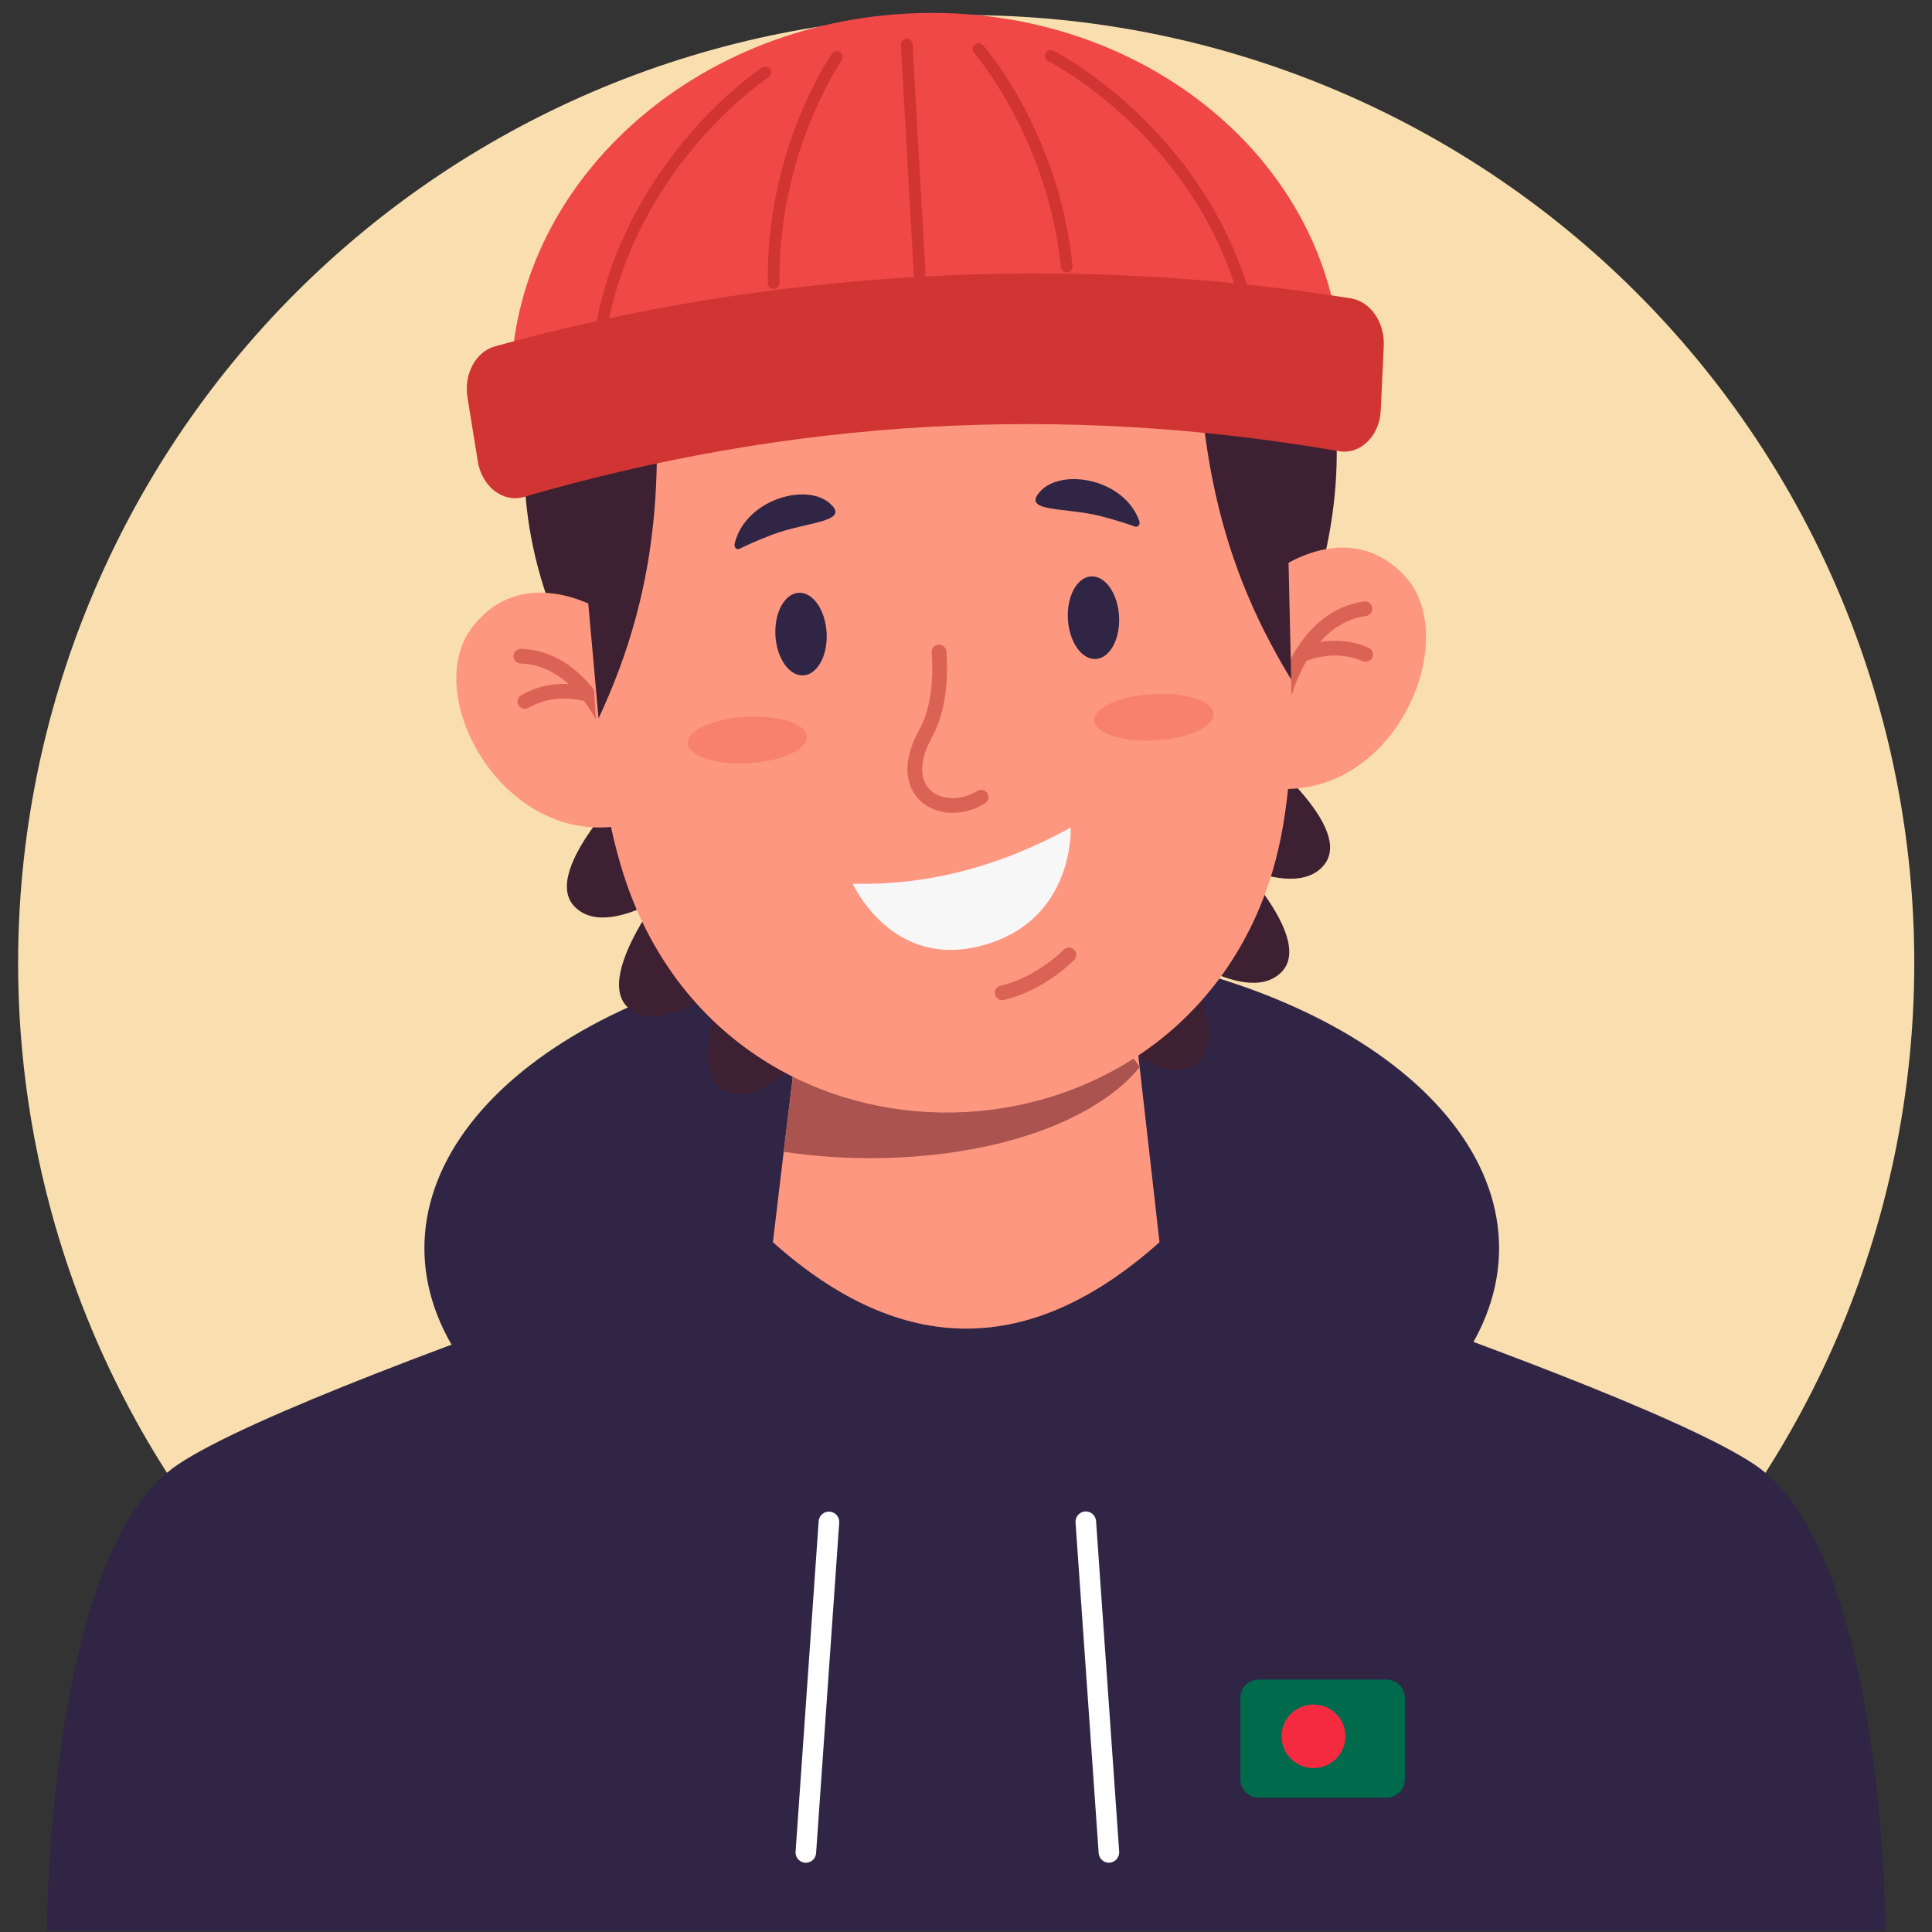 <svg xmlns="http://www.w3.org/2000/svg" xmlns:xlink="http://www.w3.org/1999/xlink" width="108" zoomAndPan="magnify" viewBox="0 0 810 810" height="108" preserveAspectRatio="xMidYMid meet" version="1.0"><rect x="0" y="0" width="810" height="810" fill="#333333" stroke="none"/><defs><clipPath id="0e283ebf30"><path d="M 7.594 6 L 802.594 6 L 802.594 802 L 7.594 802 Z M 7.594 6 " clip-rule="nonzero"/></clipPath><clipPath id="fe7fc288ae"><path d="M 520.016 704.16 L 589 704.16 L 589 753.66 L 520.016 753.66 Z M 520.016 704.16 " clip-rule="nonzero"/></clipPath></defs><g clip-path="url(#0e283ebf30)"><path fill="#f9dfaf" d="M 802.57 403.73 C 802.57 410.234 802.414 416.734 802.094 423.23 C 801.773 429.727 801.297 436.211 800.656 442.684 C 800.02 449.156 799.223 455.609 798.27 462.043 C 797.316 468.477 796.203 474.883 794.934 481.262 C 793.664 487.641 792.238 493.984 790.66 500.293 C 789.078 506.602 787.344 512.867 785.457 519.09 C 783.566 525.312 781.527 531.488 779.336 537.609 C 777.145 543.734 774.805 549.801 772.316 555.809 C 769.824 561.816 767.191 567.762 764.41 573.641 C 761.629 579.52 758.703 585.328 755.637 591.062 C 752.57 596.801 749.363 602.457 746.02 608.035 C 742.676 613.613 739.195 619.105 735.582 624.512 C 731.969 629.922 728.223 635.238 724.348 640.461 C 720.473 645.684 716.473 650.809 712.348 655.836 C 708.219 660.863 703.973 665.789 699.602 670.605 C 695.234 675.426 690.75 680.133 686.148 684.734 C 681.551 689.332 676.84 693.816 672.02 698.184 C 667.199 702.551 662.277 706.797 657.246 710.922 C 652.219 715.051 647.09 719.051 641.867 722.922 C 636.641 726.797 631.324 730.543 625.914 734.156 C 620.508 737.766 615.012 741.246 609.434 744.59 C 603.852 747.934 598.195 751.137 592.457 754.203 C 586.723 757.27 580.91 760.191 575.031 762.973 C 569.152 765.754 563.207 768.391 557.195 770.879 C 551.184 773.367 545.117 775.707 538.992 777.898 C 532.867 780.09 526.691 782.129 520.469 784.016 C 514.242 785.902 507.977 787.637 501.664 789.219 C 495.355 790.797 489.008 792.223 482.629 793.492 C 476.25 794.762 469.84 795.871 463.406 796.828 C 456.973 797.781 450.516 798.578 444.043 799.215 C 437.57 799.852 431.086 800.328 424.586 800.648 C 418.09 800.969 411.59 801.129 405.082 801.129 C 398.578 801.129 392.078 800.969 385.578 800.648 C 379.082 800.328 372.598 799.852 366.121 799.215 C 359.648 798.578 353.195 797.781 346.758 796.828 C 340.324 795.871 333.918 794.762 327.535 793.492 C 321.156 792.223 314.812 790.797 308.5 789.219 C 302.191 787.637 295.922 785.902 289.699 784.016 C 283.473 782.129 277.297 780.09 271.172 777.898 C 265.047 775.707 258.98 773.367 252.969 770.879 C 246.961 768.391 241.016 765.754 235.133 762.973 C 229.254 760.191 223.445 757.27 217.707 754.203 C 211.969 751.137 206.312 747.934 200.734 744.59 C 195.152 741.246 189.66 737.766 184.25 734.156 C 178.84 730.543 173.523 726.797 168.301 722.922 C 163.074 719.051 157.945 715.051 152.918 710.922 C 147.891 706.797 142.965 702.551 138.145 698.184 C 133.324 693.816 128.617 689.332 124.016 684.734 C 119.414 680.133 114.93 675.426 110.562 670.605 C 106.195 665.789 101.945 660.863 97.82 655.836 C 93.691 650.809 89.691 645.684 85.816 640.461 C 81.941 635.238 78.195 629.922 74.582 624.512 C 70.969 619.105 67.488 613.613 64.145 608.035 C 60.801 602.457 57.594 596.801 54.527 591.062 C 51.461 585.328 48.539 579.52 45.758 573.641 C 42.977 567.762 40.34 561.816 37.852 555.809 C 35.363 549.801 33.02 543.734 30.828 537.609 C 28.637 531.488 26.598 525.312 24.711 519.09 C 22.82 512.867 21.086 506.602 19.508 500.293 C 17.926 493.984 16.5 487.641 15.23 481.262 C 13.961 474.883 12.852 468.477 11.895 462.043 C 10.941 455.609 10.145 449.156 9.508 442.684 C 8.871 436.211 8.391 429.727 8.074 423.23 C 7.754 416.734 7.594 410.234 7.594 403.73 C 7.594 397.23 7.754 390.73 8.074 384.234 C 8.391 377.738 8.871 371.254 9.508 364.781 C 10.145 358.309 10.941 351.855 11.895 345.422 C 12.852 338.988 13.961 332.582 15.23 326.203 C 16.5 319.824 17.926 313.48 19.508 307.172 C 21.086 300.863 22.82 294.598 24.711 288.375 C 26.598 282.152 28.637 275.977 30.828 269.855 C 33.02 263.73 35.363 257.664 37.852 251.656 C 40.34 245.648 42.977 239.703 45.758 233.824 C 48.539 227.945 51.461 222.137 54.527 216.402 C 57.594 210.664 60.801 205.008 64.145 199.43 C 67.488 193.852 70.969 188.359 74.582 182.953 C 78.195 177.543 81.941 172.227 85.816 167.004 C 89.691 161.781 93.691 156.656 97.82 151.629 C 101.945 146.602 106.195 141.676 110.562 136.859 C 114.93 132.039 119.414 127.332 124.016 122.73 C 128.617 118.133 133.324 113.648 138.145 109.281 C 142.965 104.914 147.891 100.668 152.918 96.543 C 157.945 92.414 163.074 88.414 168.301 84.543 C 173.523 80.668 178.84 76.922 184.25 73.309 C 189.66 69.695 195.152 66.219 200.734 62.875 C 206.312 59.531 211.969 56.328 217.707 53.262 C 223.445 50.195 229.254 47.273 235.133 44.492 C 241.016 41.711 246.961 39.074 252.969 36.586 C 258.98 34.098 265.047 31.758 271.172 29.566 C 277.297 27.375 283.473 25.336 289.699 23.449 C 295.922 21.562 302.191 19.828 308.5 18.246 C 314.812 16.668 321.156 15.242 327.535 13.973 C 333.918 12.703 340.324 11.594 346.758 10.637 C 353.195 9.684 359.648 8.887 366.121 8.25 C 372.598 7.613 379.082 7.137 385.578 6.816 C 392.078 6.496 398.578 6.336 405.082 6.336 C 411.59 6.336 418.09 6.496 424.586 6.816 C 431.086 7.137 437.57 7.613 444.043 8.25 C 450.516 8.887 456.973 9.684 463.406 10.637 C 469.84 11.594 476.25 12.703 482.629 13.973 C 489.008 15.242 495.355 16.668 501.664 18.246 C 507.977 19.828 514.242 21.562 520.469 23.449 C 526.691 25.336 532.867 27.375 538.992 29.566 C 545.117 31.758 551.184 34.098 557.195 36.586 C 563.207 39.074 569.152 41.711 575.031 44.492 C 580.91 47.273 586.723 50.195 592.457 53.262 C 598.195 56.328 603.852 59.531 609.434 62.875 C 615.012 66.219 620.508 69.695 625.914 73.309 C 631.324 76.922 636.641 80.668 641.867 84.543 C 647.09 88.414 652.219 92.414 657.246 96.543 C 662.277 100.668 667.199 104.914 672.02 109.281 C 676.84 113.648 681.551 118.133 686.148 122.73 C 690.75 127.332 695.234 132.039 699.602 136.859 C 703.973 141.676 708.219 146.602 712.348 151.629 C 716.473 156.656 720.473 161.781 724.348 167.004 C 728.223 172.227 731.969 177.543 735.582 182.953 C 739.195 188.359 742.676 193.852 746.02 199.43 C 749.363 205.008 752.57 210.664 755.637 216.402 C 758.703 222.137 761.629 227.945 764.41 233.824 C 767.191 239.703 769.824 245.648 772.316 251.656 C 774.805 257.664 777.145 263.73 779.336 269.855 C 781.527 275.977 783.566 282.152 785.457 288.375 C 787.344 294.598 789.078 300.863 790.66 307.172 C 792.242 313.48 793.664 319.824 794.934 326.203 C 796.203 332.582 797.316 338.988 798.27 345.422 C 799.223 351.855 800.02 358.309 800.656 364.781 C 801.297 371.254 801.773 377.738 802.094 384.234 C 802.414 390.73 802.57 397.23 802.57 403.73 Z M 802.57 403.73 " fill-opacity="1" fill-rule="nonzero"/></g><path fill="#302545" d="M 790.48 809.727 L 19.684 809.727 C 19.684 809.727 19.684 650.602 74.742 613.906 C 104.406 594.125 198.051 559.625 278.055 532.031 C 346.57 508.402 405.082 489.836 405.082 489.836 C 405.082 489.836 463.453 508.414 531.805 531.941 C 611.918 559.547 705.723 594.102 735.422 613.906 C 790.48 650.602 790.48 809.727 790.48 809.727 Z M 790.48 809.727 " fill-opacity="1" fill-rule="nonzero"/><path fill="#302545" d="M 628.5 523.32 C 628.5 525.43 628.406 527.535 628.227 529.641 C 628.047 531.746 627.773 533.852 627.414 535.949 C 627.051 538.047 626.602 540.137 626.059 542.223 C 625.52 544.309 624.891 546.387 624.168 548.453 C 623.449 550.523 622.641 552.578 621.746 554.625 C 620.852 556.668 619.867 558.699 618.797 560.719 C 617.727 562.734 616.57 564.738 615.328 566.723 C 614.086 568.707 612.762 570.676 611.348 572.621 C 609.938 574.57 608.445 576.496 606.867 578.402 C 605.293 580.309 603.637 582.191 601.898 584.051 C 600.16 585.91 598.344 587.746 596.445 589.555 C 594.551 591.363 592.578 593.145 590.531 594.895 C 588.48 596.648 586.359 598.371 584.164 600.066 C 581.969 601.758 579.699 603.422 577.359 605.051 C 575.023 606.68 572.613 608.277 570.137 609.84 C 567.664 611.402 565.121 612.93 562.516 614.418 C 559.906 615.91 557.238 617.363 554.504 618.781 C 551.773 620.195 548.984 621.57 546.133 622.91 C 543.281 624.246 540.375 625.543 537.414 626.801 C 534.453 628.055 531.441 629.27 528.375 630.441 C 525.309 631.613 522.195 632.742 519.031 633.824 C 515.871 634.906 512.664 635.945 509.41 636.941 C 506.16 637.934 502.867 638.883 499.535 639.785 C 496.203 640.688 492.832 641.539 489.426 642.348 C 486.02 643.152 482.582 643.914 479.109 644.621 C 475.637 645.332 472.137 645.992 468.609 646.605 C 465.082 647.219 461.531 647.781 457.953 648.293 C 454.375 648.805 450.781 649.266 447.164 649.68 C 443.547 650.09 439.918 650.449 436.27 650.758 C 432.621 651.07 428.965 651.328 425.297 651.535 C 421.625 651.738 417.949 651.895 414.27 652 C 410.586 652.102 406.902 652.152 403.215 652.152 C 399.527 652.152 395.844 652.102 392.16 652 C 388.477 651.895 384.801 651.738 381.133 651.535 C 377.461 651.328 373.805 651.07 370.156 650.758 C 366.512 650.449 362.879 650.09 359.262 649.68 C 355.648 649.266 352.051 648.805 348.473 648.293 C 344.898 647.781 341.344 647.219 337.816 646.605 C 334.289 645.992 330.789 645.332 327.316 644.621 C 323.848 643.914 320.406 643.152 317 642.348 C 313.594 641.539 310.227 640.688 306.891 639.785 C 303.559 638.883 300.266 637.934 297.016 636.941 C 293.762 635.945 290.555 634.906 287.395 633.824 C 284.23 632.742 281.117 631.613 278.051 630.441 C 274.988 629.27 271.973 628.055 269.012 626.801 C 266.051 625.543 263.145 624.246 260.293 622.91 C 257.445 621.57 254.652 620.195 251.922 618.781 C 249.191 617.363 246.52 615.91 243.914 614.418 C 241.305 612.93 238.766 611.402 236.289 609.84 C 233.812 608.277 231.406 606.68 229.066 605.051 C 226.727 603.422 224.461 601.758 222.262 600.066 C 220.066 598.371 217.945 596.648 215.895 594.895 C 213.848 593.145 211.875 591.363 209.98 589.555 C 208.086 587.746 206.27 585.91 204.531 584.051 C 202.793 582.191 201.137 580.309 199.559 578.402 C 197.98 576.496 196.488 574.57 195.078 572.621 C 193.668 570.676 192.34 568.707 191.098 566.723 C 189.855 564.738 188.699 562.734 187.629 560.719 C 186.559 558.699 185.578 556.668 184.68 554.625 C 183.785 552.578 182.977 550.523 182.258 548.453 C 181.539 546.387 180.91 544.309 180.367 542.223 C 179.828 540.137 179.375 538.047 179.016 535.949 C 178.652 533.852 178.383 531.746 178.199 529.641 C 178.02 527.535 177.93 525.43 177.93 523.32 C 177.93 521.211 178.02 519.105 178.199 517 C 178.383 514.895 178.652 512.789 179.016 510.691 C 179.375 508.594 179.828 506.504 180.367 504.418 C 180.91 502.332 181.539 500.254 182.258 498.188 C 182.977 496.117 183.785 494.062 184.68 492.016 C 185.578 489.973 186.559 487.941 187.629 485.922 C 188.699 483.902 189.855 481.902 191.098 479.918 C 192.34 477.934 193.668 475.965 195.078 474.02 C 196.488 472.07 197.98 470.145 199.559 468.238 C 201.137 466.332 202.793 464.449 204.531 462.59 C 206.27 460.73 208.086 458.895 209.98 457.086 C 211.875 455.277 213.848 453.496 215.895 451.746 C 217.945 449.992 220.066 448.27 222.262 446.574 C 224.461 444.883 226.727 443.219 229.066 441.59 C 231.406 439.961 233.812 438.363 236.289 436.801 C 238.766 435.238 241.305 433.711 243.914 432.223 C 246.52 430.73 249.191 429.277 251.922 427.859 C 254.652 426.445 257.445 425.07 260.293 423.73 C 263.145 422.395 266.051 421.098 269.012 419.84 C 271.973 418.586 274.988 417.371 278.051 416.199 C 281.117 415.027 284.23 413.898 287.395 412.816 C 290.555 411.73 293.762 410.695 297.016 409.699 C 300.266 408.707 303.559 407.758 306.891 406.855 C 310.227 405.953 313.594 405.102 317 404.293 C 320.406 403.488 323.848 402.727 327.316 402.02 C 330.789 401.309 334.289 400.648 337.816 400.035 C 341.344 399.422 344.898 398.859 348.473 398.348 C 352.051 397.836 355.648 397.375 359.262 396.961 C 362.879 396.551 366.512 396.191 370.156 395.883 C 373.805 395.57 377.461 395.312 381.133 395.105 C 384.801 394.902 388.477 394.746 392.16 394.641 C 395.844 394.539 399.527 394.488 403.215 394.488 C 406.902 394.488 410.586 394.539 414.27 394.641 C 417.949 394.746 421.625 394.902 425.297 395.105 C 428.965 395.312 432.621 395.57 436.27 395.883 C 439.918 396.191 443.547 396.551 447.164 396.961 C 450.781 397.375 454.375 397.836 457.953 398.348 C 461.531 398.859 465.082 399.422 468.609 400.035 C 472.137 400.648 475.637 401.309 479.109 402.02 C 482.582 402.727 486.02 403.488 489.426 404.293 C 492.832 405.102 496.203 405.953 499.535 406.855 C 502.867 407.758 506.16 408.707 509.41 409.699 C 512.664 410.695 515.871 411.73 519.031 412.816 C 522.195 413.898 525.309 415.027 528.375 416.199 C 531.441 417.371 534.453 418.586 537.414 419.84 C 540.375 421.098 543.281 422.395 546.133 423.73 C 548.984 425.07 551.773 426.445 554.504 427.859 C 557.238 429.277 559.906 430.73 562.516 432.223 C 565.121 433.711 567.664 435.238 570.137 436.801 C 572.613 438.363 575.023 439.961 577.359 441.59 C 579.699 443.219 581.969 444.883 584.164 446.574 C 586.359 448.27 588.48 449.992 590.531 451.746 C 592.578 453.496 594.551 455.277 596.445 457.086 C 598.344 458.895 600.16 460.73 601.898 462.59 C 603.637 464.449 605.293 466.332 606.867 468.238 C 608.445 470.145 609.938 472.07 611.348 474.02 C 612.762 475.965 614.086 477.934 615.328 479.918 C 616.57 481.902 617.727 483.902 618.797 485.922 C 619.867 487.941 620.852 489.973 621.746 492.016 C 622.641 494.062 623.449 496.117 624.168 498.188 C 624.891 500.254 625.52 502.332 626.059 504.418 C 626.602 506.504 627.051 508.594 627.414 510.691 C 627.773 512.789 628.047 514.895 628.227 517 C 628.406 519.105 628.5 521.211 628.5 523.32 Z M 628.5 523.32 " fill-opacity="1" fill-rule="nonzero"/><path fill="#3d2031" d="M 520.195 308.734 C 520.195 308.734 569 345.277 555.176 362.555 C 541.348 379.832 500.301 353.387 500.301 353.387 Z M 520.195 308.734 " fill-opacity="1" fill-rule="nonzero"/><path fill="#3d2031" d="M 508.422 350.27 C 508.422 350.27 552.867 392.008 537.184 407.633 C 521.496 423.262 483.621 392.434 483.621 392.434 Z M 508.422 350.27 " fill-opacity="1" fill-rule="nonzero"/><path fill="#3d2031" d="M 487.547 383.875 C 487.547 383.875 519.824 435.59 500.66 446.68 C 481.5 457.773 452.828 418.266 452.828 418.266 Z M 487.547 383.875 " fill-opacity="1" fill-rule="nonzero"/><path fill="#3d2031" d="M 269.738 322.797 C 269.738 322.797 225.336 364.578 241.031 380.246 C 256.73 395.918 294.527 364.949 294.527 364.949 Z M 269.738 322.797 " fill-opacity="1" fill-rule="nonzero"/><path fill="#3d2031" d="M 286.09 362.762 C 286.09 362.762 246.586 409.195 263.934 422.977 C 281.281 436.758 315.449 401.887 315.449 401.887 Z M 286.09 362.762 " fill-opacity="1" fill-rule="nonzero"/><path fill="#3d2031" d="M 310.609 393.809 C 310.609 393.809 284.309 448.812 304.594 457.695 C 324.883 466.582 348.953 424.137 348.953 424.137 Z M 310.609 393.809 " fill-opacity="1" fill-rule="nonzero"/><path fill="#ffffff" d="M 337.859 780.953 L 337.551 780.953 C 337.27 780.934 336.992 780.887 336.719 780.812 C 336.445 780.738 336.18 780.641 335.93 780.512 C 335.676 780.387 335.438 780.238 335.211 780.062 C 334.988 779.891 334.781 779.695 334.598 779.484 C 334.41 779.27 334.25 779.039 334.109 778.793 C 333.969 778.547 333.852 778.289 333.762 778.023 C 333.672 777.754 333.609 777.48 333.574 777.199 C 333.539 776.918 333.531 776.637 333.551 776.352 L 343.234 637.707 C 343.258 637.426 343.309 637.152 343.387 636.883 C 343.465 636.613 343.566 636.352 343.695 636.102 C 343.824 635.852 343.973 635.617 344.148 635.395 C 344.324 635.176 344.516 634.973 344.73 634.793 C 344.941 634.609 345.172 634.449 345.418 634.312 C 345.66 634.172 345.918 634.059 346.184 633.973 C 346.449 633.883 346.723 633.82 347 633.785 C 347.281 633.75 347.559 633.742 347.84 633.762 C 348.121 633.781 348.395 633.828 348.668 633.902 C 348.938 633.977 349.199 634.074 349.449 634.199 C 349.703 634.324 349.941 634.473 350.164 634.641 C 350.387 634.812 350.59 635.004 350.777 635.215 C 350.961 635.426 351.125 635.652 351.266 635.895 C 351.41 636.137 351.527 636.391 351.617 636.656 C 351.711 636.922 351.773 637.191 351.812 637.469 C 351.852 637.746 351.863 638.027 351.852 638.309 L 342.152 776.945 C 342.117 777.488 341.98 778.004 341.746 778.5 C 341.512 778.992 341.195 779.422 340.797 779.797 C 340.398 780.168 339.945 780.453 339.438 780.652 C 338.93 780.855 338.402 780.953 337.859 780.953 Z M 337.859 780.953 " fill-opacity="1" fill-rule="nonzero"/><path fill="#ffffff" d="M 464.918 780.953 C 464.371 780.953 463.848 780.855 463.34 780.652 C 462.832 780.453 462.379 780.168 461.98 779.797 C 461.582 779.422 461.266 778.992 461.031 778.5 C 460.797 778.004 460.66 777.488 460.621 776.945 L 450.926 638.297 C 450.906 638.016 450.914 637.73 450.949 637.449 C 450.984 637.168 451.047 636.895 451.137 636.625 C 451.227 636.355 451.34 636.102 451.48 635.855 C 451.621 635.609 451.785 635.379 451.973 635.164 C 452.156 634.949 452.363 634.758 452.586 634.582 C 452.809 634.41 453.047 634.258 453.301 634.133 C 453.555 634.004 453.82 633.906 454.094 633.832 C 454.367 633.758 454.645 633.707 454.926 633.688 C 455.211 633.668 455.492 633.676 455.773 633.715 C 456.055 633.75 456.328 633.812 456.598 633.902 C 456.867 633.992 457.125 634.109 457.371 634.25 C 457.617 634.391 457.844 634.551 458.059 634.738 C 458.273 634.926 458.465 635.129 458.641 635.355 C 458.812 635.578 458.961 635.816 459.09 636.07 C 459.215 636.324 459.316 636.59 459.391 636.859 C 459.465 637.133 459.512 637.414 459.531 637.695 L 469.227 776.344 C 469.242 776.625 469.23 776.906 469.191 777.184 C 469.152 777.465 469.086 777.734 468.996 778.004 C 468.906 778.27 468.789 778.523 468.648 778.77 C 468.508 779.016 468.344 779.242 468.16 779.453 C 467.973 779.668 467.77 779.859 467.547 780.035 C 467.324 780.207 467.09 780.359 466.836 780.484 C 466.586 780.613 466.324 780.715 466.055 780.793 C 465.781 780.871 465.504 780.918 465.223 780.941 Z M 464.918 780.953 " fill-opacity="1" fill-rule="nonzero"/><path fill="#3d2031" d="M 547.184 259.785 C 547.184 259.785 565.699 216.773 558.957 168.055 C 547.973 88.922 375.48 50.762 322.883 70.641 C 270.285 90.516 314.137 178.828 314.137 178.828 Z M 547.184 259.785 " fill-opacity="1" fill-rule="nonzero"/><path fill="#3d2031" d="M 241.207 276.965 C 241.207 276.965 218.645 240.289 219.883 191.188 C 221.902 111.324 388.391 50.082 442.871 63.961 C 497.352 77.84 463.738 170.426 463.738 170.426 Z M 241.207 276.965 " fill-opacity="1" fill-rule="nonzero"/><path fill="#fe9780" d="M 535.445 238.957 C 535.445 238.957 565.285 216.344 588.82 241.34 C 612.352 266.332 587.727 329.301 540.602 330.754 C 493.48 332.207 499.645 283.074 499.645 283.074 Z M 535.445 238.957 " fill-opacity="1" fill-rule="nonzero"/><path fill="#fe9780" d="M 250.512 254.953 C 250.512 254.953 218.328 235.832 197.734 263.305 C 177.141 290.777 208.668 350.598 255.668 346.754 C 302.672 342.906 291.043 294.789 291.043 294.789 Z M 250.512 254.953 " fill-opacity="1" fill-rule="nonzero"/><path fill="#db6356" d="M 538.34 294.789 C 538.098 294.785 537.855 294.758 537.621 294.699 C 537.223 294.609 536.855 294.441 536.527 294.203 C 536.195 293.965 535.922 293.672 535.707 293.324 C 535.492 292.977 535.352 292.602 535.289 292.195 C 535.223 291.793 535.238 291.395 535.336 290.996 C 536.996 284.734 539.492 278.824 542.812 273.262 C 550.125 261.109 560.113 253.82 571.711 252.18 C 572.125 252.102 572.539 252.109 572.949 252.203 C 573.359 252.293 573.734 252.461 574.078 252.707 C 574.418 252.953 574.699 253.258 574.914 253.617 C 575.133 253.977 575.27 254.367 575.328 254.781 C 575.387 255.199 575.363 255.609 575.25 256.016 C 575.141 256.422 574.957 256.789 574.695 257.121 C 574.434 257.449 574.117 257.715 573.75 257.918 C 573.379 258.117 572.984 258.238 572.566 258.277 C 548.965 261.609 541.359 292.156 541.281 292.43 C 541.203 292.762 541.07 293.07 540.891 293.359 C 540.707 293.648 540.48 293.898 540.215 294.113 C 539.949 294.328 539.656 294.492 539.336 294.605 C 539.012 294.723 538.684 294.781 538.34 294.789 Z M 538.34 294.789 " fill-opacity="1" fill-rule="nonzero"/><path fill="#db6356" d="M 545.75 277.523 C 545.391 277.523 545.039 277.461 544.699 277.34 C 544.359 277.219 544.051 277.043 543.773 276.809 C 543.496 276.578 543.266 276.309 543.082 275.996 C 542.898 275.684 542.773 275.352 542.711 274.996 C 542.645 274.641 542.645 274.285 542.703 273.926 C 542.762 273.57 542.883 273.234 543.059 272.922 C 543.238 272.605 543.465 272.332 543.738 272.098 C 544.016 271.863 544.32 271.684 544.66 271.555 C 555.012 267.664 564.816 267.664 573.777 271.555 C 574.156 271.715 574.484 271.945 574.77 272.238 C 575.059 272.531 575.277 272.867 575.426 273.25 C 575.578 273.629 575.652 274.023 575.645 274.434 C 575.637 274.844 575.555 275.234 575.391 275.613 C 575.23 275.988 575 276.316 574.707 276.602 C 574.41 276.887 574.074 277.105 573.695 277.258 C 573.312 277.406 572.918 277.477 572.508 277.473 C 572.098 277.465 571.707 277.379 571.328 277.215 C 563.887 273.992 555.633 274.035 546.824 277.348 C 546.477 277.469 546.121 277.527 545.75 277.523 Z M 545.75 277.523 " fill-opacity="1" fill-rule="nonzero"/><path fill="#db6356" d="M 256.039 310.645 C 255.723 310.645 255.414 310.598 255.109 310.5 C 254.809 310.406 254.527 310.266 254.27 310.082 C 254.008 309.902 253.781 309.684 253.59 309.43 C 253.398 309.176 253.25 308.902 253.145 308.602 C 252.98 308.152 242.004 278.844 218.23 278.176 C 217.82 278.168 217.43 278.078 217.059 277.91 C 216.684 277.742 216.359 277.512 216.078 277.215 C 215.797 276.918 215.582 276.578 215.438 276.195 C 215.293 275.812 215.223 275.418 215.234 275.008 C 215.254 274.602 215.348 274.215 215.52 273.848 C 215.688 273.477 215.922 273.152 216.215 272.875 C 216.512 272.598 216.848 272.383 217.227 272.234 C 217.605 272.09 218 272.02 218.406 272.023 C 230.113 272.352 240.859 278.473 249.48 289.73 C 253.422 294.879 256.574 300.477 258.938 306.516 C 259.078 306.898 259.137 307.293 259.117 307.703 C 259.098 308.109 259.004 308.5 258.832 308.871 C 258.656 309.238 258.418 309.562 258.117 309.836 C 257.816 310.113 257.473 310.32 257.09 310.461 C 256.75 310.582 256.402 310.641 256.039 310.645 Z M 256.039 310.645 " fill-opacity="1" fill-rule="nonzero"/><path fill="#db6356" d="M 220.078 297.191 C 219.738 297.195 219.406 297.145 219.082 297.035 C 218.758 296.93 218.461 296.77 218.191 296.566 C 217.918 296.359 217.688 296.113 217.5 295.832 C 217.309 295.547 217.172 295.242 217.082 294.91 C 216.996 294.582 216.965 294.246 216.988 293.906 C 217.012 293.566 217.09 293.242 217.223 292.926 C 217.355 292.613 217.535 292.328 217.762 292.074 C 217.988 291.82 218.25 291.609 218.547 291.445 C 227.02 286.594 236.758 285.5 247.48 288.164 C 247.879 288.266 248.242 288.438 248.57 288.684 C 248.898 288.926 249.164 289.223 249.375 289.574 C 249.586 289.926 249.719 290.305 249.777 290.707 C 249.836 291.113 249.816 291.512 249.719 291.91 C 249.617 292.305 249.445 292.668 249.199 292.996 C 248.957 293.324 248.66 293.594 248.309 293.801 C 247.957 294.012 247.578 294.145 247.176 294.203 C 246.77 294.266 246.371 294.242 245.973 294.145 C 236.848 291.836 228.648 292.723 221.609 296.754 C 221.137 297.035 220.629 297.184 220.078 297.191 Z M 220.078 297.191 " fill-opacity="1" fill-rule="nonzero"/><path fill="#fe9780" d="M 486.125 520.797 C 432.098 569.113 378.07 569.113 324.043 520.797 L 328.566 482.906 L 342.273 369.254 L 342.328 368.707 L 468.906 368.707 L 477.785 447.25 Z M 486.125 520.797 " fill-opacity="1" fill-rule="nonzero"/><path fill="#aa534f" d="M 477.816 447.258 C 477.816 447.258 459.168 475.324 396 483.617 C 373.5 486.445 351.035 486.207 328.602 482.906 L 342.309 369.254 L 434.77 389.145 Z M 477.816 447.258 " fill-opacity="1" fill-rule="nonzero"/><path fill="#fe9780" d="M 509.395 99.961 L 385.113 106.941 L 260.797 113.926 C 260.797 113.926 229.238 291.676 266.262 379.789 C 317.855 502.523 496.148 492.512 533.664 364.773 C 560.66 273.062 509.395 99.961 509.395 99.961 Z M 509.395 99.961 " fill-opacity="1" fill-rule="nonzero"/><path fill="#302545" d="M 346.559 265.242 C 346.625 266.379 346.617 267.508 346.543 268.633 C 346.469 269.754 346.324 270.848 346.113 271.914 C 345.906 272.98 345.629 273.996 345.293 274.965 C 344.953 275.93 344.559 276.832 344.105 277.664 C 343.652 278.492 343.148 279.242 342.602 279.906 C 342.051 280.57 341.461 281.141 340.836 281.609 C 340.207 282.082 339.555 282.449 338.879 282.711 C 338.199 282.969 337.508 283.121 336.805 283.16 C 336.098 283.199 335.395 283.129 334.691 282.945 C 333.988 282.762 333.301 282.469 332.625 282.07 C 331.949 281.672 331.301 281.176 330.68 280.574 C 330.059 279.977 329.477 279.289 328.934 278.512 C 328.391 277.738 327.895 276.887 327.453 275.965 C 327.008 275.039 326.621 274.062 326.293 273.027 C 325.965 271.992 325.699 270.918 325.5 269.812 C 325.301 268.703 325.168 267.582 325.105 266.445 C 325.039 265.309 325.047 264.18 325.121 263.055 C 325.195 261.934 325.34 260.84 325.547 259.773 C 325.758 258.707 326.035 257.691 326.371 256.723 C 326.711 255.758 327.105 254.855 327.559 254.023 C 328.012 253.191 328.512 252.445 329.062 251.781 C 329.613 251.117 330.203 250.547 330.828 250.074 C 331.457 249.605 332.109 249.238 332.785 248.977 C 333.465 248.719 334.156 248.566 334.859 248.527 C 335.566 248.488 336.27 248.559 336.973 248.742 C 337.676 248.926 338.363 249.215 339.039 249.617 C 339.715 250.016 340.363 250.512 340.984 251.113 C 341.605 251.711 342.188 252.398 342.73 253.172 C 343.273 253.949 343.77 254.801 344.211 255.723 C 344.656 256.645 345.043 257.625 345.371 258.66 C 345.699 259.695 345.965 260.77 346.164 261.875 C 346.363 262.984 346.496 264.105 346.559 265.242 Z M 346.559 265.242 " fill-opacity="1" fill-rule="nonzero"/><path fill="#302545" d="M 469.172 258.367 C 469.234 259.504 469.23 260.633 469.156 261.758 C 469.082 262.879 468.938 263.973 468.727 265.039 C 468.516 266.105 468.242 267.121 467.902 268.09 C 467.566 269.055 467.172 269.957 466.719 270.785 C 466.266 271.617 465.762 272.367 465.211 273.031 C 464.66 273.695 464.074 274.266 463.449 274.734 C 462.82 275.207 462.168 275.574 461.488 275.836 C 460.812 276.094 460.121 276.246 459.414 276.285 C 458.711 276.324 458.008 276.25 457.305 276.07 C 456.602 275.887 455.91 275.594 455.234 275.195 C 454.562 274.797 453.914 274.301 453.293 273.699 C 452.672 273.102 452.09 272.414 451.547 271.637 C 451.004 270.863 450.508 270.012 450.062 269.09 C 449.621 268.164 449.234 267.188 448.906 266.152 C 448.574 265.113 448.312 264.043 448.113 262.938 C 447.91 261.828 447.781 260.707 447.715 259.57 C 447.652 258.434 447.656 257.305 447.734 256.18 C 447.809 255.059 447.949 253.965 448.16 252.898 C 448.371 251.832 448.645 250.816 448.984 249.848 C 449.324 248.879 449.719 247.98 450.172 247.148 C 450.625 246.316 451.125 245.57 451.676 244.906 C 452.227 244.238 452.816 243.672 453.441 243.199 C 454.066 242.73 454.719 242.363 455.398 242.102 C 456.078 241.844 456.77 241.691 457.473 241.652 C 458.176 241.613 458.883 241.684 459.586 241.867 C 460.289 242.051 460.977 242.34 461.652 242.738 C 462.328 243.141 462.977 243.637 463.598 244.238 C 464.219 244.836 464.801 245.523 465.344 246.297 C 465.887 247.074 466.379 247.926 466.824 248.848 C 467.27 249.77 467.656 250.75 467.984 251.785 C 468.312 252.82 468.578 253.895 468.777 255 C 468.977 256.109 469.109 257.23 469.172 258.367 Z M 469.172 258.367 " fill-opacity="1" fill-rule="nonzero"/><path fill="#db6356" d="M 399.43 340.785 C 396.934 340.844 394.512 340.438 392.164 339.57 C 389.82 338.703 387.719 337.438 385.855 335.77 C 382.5 332.609 375.754 323.387 385.504 305.781 C 392.578 293.039 390.633 273.859 390.609 273.664 C 390.566 273.258 390.602 272.859 390.719 272.465 C 390.836 272.074 391.02 271.719 391.277 271.398 C 391.535 271.082 391.844 270.824 392.203 270.629 C 392.562 270.434 392.945 270.316 393.355 270.273 C 393.762 270.23 394.16 270.266 394.551 270.383 C 394.945 270.5 395.301 270.688 395.617 270.945 C 395.934 271.203 396.191 271.512 396.387 271.871 C 396.582 272.23 396.699 272.613 396.742 273.02 C 396.828 273.883 398.93 294.34 390.895 308.766 C 385.504 318.504 385.211 326.711 390.074 331.277 C 394.719 335.648 403.258 335.727 409.926 331.477 C 410.27 331.297 410.629 331.191 411.016 331.148 C 411.398 331.109 411.773 331.141 412.145 331.242 C 412.52 331.344 412.859 331.508 413.168 331.738 C 413.477 331.965 413.734 332.242 413.941 332.57 C 414.148 332.895 414.285 333.246 414.359 333.625 C 414.434 334.004 414.438 334.383 414.367 334.762 C 414.301 335.141 414.168 335.492 413.965 335.82 C 413.766 336.152 413.512 336.434 413.203 336.664 C 411.148 337.988 408.953 339 406.609 339.703 C 404.27 340.402 401.875 340.766 399.43 340.785 Z M 399.43 340.785 " fill-opacity="1" fill-rule="nonzero"/><path fill="#db6356" d="M 420.156 419.348 C 419.777 419.348 419.41 419.281 419.059 419.145 C 418.703 419.008 418.387 418.816 418.105 418.562 C 417.82 418.309 417.594 418.016 417.422 417.676 C 417.246 417.34 417.141 416.984 417.098 416.609 C 417.055 416.23 417.082 415.859 417.176 415.492 C 417.273 415.125 417.43 414.789 417.648 414.48 C 417.867 414.172 418.137 413.914 418.453 413.703 C 418.766 413.492 419.109 413.344 419.48 413.262 C 431.504 410.531 442.027 402.203 445.93 398.18 C 446.215 397.887 446.547 397.66 446.922 397.496 C 447.297 397.336 447.691 397.25 448.098 397.246 C 448.508 397.238 448.902 397.312 449.281 397.461 C 449.664 397.613 450 397.832 450.293 398.113 C 450.586 398.398 450.812 398.73 450.977 399.105 C 451.137 399.48 451.223 399.871 451.23 400.281 C 451.234 400.691 451.164 401.086 451.012 401.465 C 450.859 401.844 450.645 402.184 450.359 402.477 C 445.984 406.957 434.258 416.223 420.844 419.273 C 420.617 419.32 420.387 419.344 420.156 419.348 Z M 420.156 419.348 " fill-opacity="1" fill-rule="nonzero"/><path fill="#302545" d="M 310.039 230.07 C 308.715 230.707 307.656 229.352 308.016 227.887 C 312.391 209.699 337.598 202.227 347.738 210.891 C 357.207 218.98 337.902 218.707 323.691 224.203 C 317.066 226.727 312.672 228.805 310.039 230.07 Z M 310.039 230.07 " fill-opacity="1" fill-rule="nonzero"/><path fill="#302545" d="M 475.859 220.762 C 477.238 221.242 478.145 219.777 477.621 218.336 C 471.289 200.738 445.352 196.141 436.246 205.887 C 427.754 214.992 446.871 212.562 461.648 216.434 C 468.48 218.227 473.094 219.797 475.859 220.762 Z M 475.859 220.762 " fill-opacity="1" fill-rule="nonzero"/><path fill="#3d2031" d="M 250.957 301.191 C 277.707 243.852 280.34 190.816 269.32 113.445 L 233.305 104.703 Z M 250.957 301.191 " fill-opacity="1" fill-rule="nonzero"/><path fill="#3d2031" d="M 541.336 284.887 C 508.324 230.902 499.797 178.488 502.051 100.375 L 536.863 87.621 Z M 541.336 284.887 " fill-opacity="1" fill-rule="nonzero"/><path fill="#f7816d" d="M 338.293 308.844 C 338.312 309.16 338.289 309.48 338.227 309.801 C 338.164 310.125 338.062 310.445 337.918 310.766 C 337.777 311.086 337.594 311.406 337.375 311.723 C 337.152 312.039 336.895 312.355 336.598 312.668 C 336.301 312.977 335.965 313.285 335.594 313.586 C 335.223 313.891 334.82 314.184 334.379 314.477 C 333.938 314.766 333.465 315.047 332.957 315.324 C 332.453 315.598 331.914 315.863 331.348 316.121 C 330.781 316.379 330.188 316.625 329.566 316.863 C 328.941 317.102 328.297 317.328 327.625 317.543 C 326.953 317.758 326.258 317.961 325.547 318.148 C 324.832 318.34 324.098 318.52 323.348 318.684 C 322.598 318.848 321.832 318.996 321.055 319.133 C 320.273 319.27 319.484 319.391 318.684 319.496 C 317.883 319.605 317.078 319.695 316.262 319.773 C 315.449 319.852 314.633 319.91 313.812 319.957 C 312.992 320.004 312.176 320.035 311.355 320.047 C 310.539 320.062 309.727 320.062 308.922 320.047 C 308.113 320.027 307.312 319.996 306.523 319.945 C 305.734 319.898 304.957 319.836 304.195 319.754 C 303.43 319.676 302.684 319.582 301.953 319.473 C 301.219 319.363 300.508 319.238 299.816 319.102 C 299.125 318.961 298.457 318.809 297.812 318.645 C 297.168 318.477 296.551 318.297 295.957 318.105 C 295.367 317.914 294.801 317.707 294.27 317.492 C 293.734 317.277 293.234 317.047 292.762 316.809 C 292.293 316.57 291.855 316.32 291.453 316.062 C 291.051 315.805 290.688 315.535 290.355 315.258 C 290.027 314.984 289.734 314.699 289.477 314.41 C 289.223 314.117 289.008 313.82 288.828 313.52 C 288.652 313.215 288.516 312.906 288.418 312.594 C 288.32 312.285 288.262 311.969 288.242 311.648 C 288.227 311.332 288.246 311.012 288.309 310.691 C 288.371 310.371 288.477 310.051 288.617 309.73 C 288.758 309.406 288.941 309.09 289.164 308.77 C 289.383 308.453 289.641 308.141 289.938 307.828 C 290.234 307.516 290.57 307.211 290.941 306.906 C 291.312 306.605 291.719 306.309 292.156 306.02 C 292.598 305.73 293.07 305.445 293.578 305.172 C 294.082 304.895 294.621 304.629 295.188 304.371 C 295.754 304.117 296.348 303.867 296.973 303.629 C 297.594 303.395 298.238 303.168 298.91 302.953 C 299.582 302.738 300.277 302.535 300.992 302.344 C 301.703 302.152 302.438 301.977 303.188 301.812 C 303.938 301.648 304.703 301.496 305.48 301.363 C 306.262 301.227 307.051 301.105 307.852 300.996 C 308.652 300.891 309.457 300.797 310.273 300.719 C 311.086 300.645 311.902 300.582 312.723 300.535 C 313.543 300.492 314.359 300.461 315.18 300.445 C 315.996 300.43 316.809 300.434 317.617 300.449 C 318.422 300.465 319.223 300.5 320.012 300.547 C 320.801 300.594 321.578 300.66 322.34 300.738 C 323.105 300.816 323.852 300.91 324.586 301.02 C 325.316 301.133 326.027 301.254 326.719 301.395 C 327.41 301.531 328.078 301.684 328.723 301.852 C 329.367 302.016 329.984 302.195 330.578 302.387 C 331.172 302.582 331.734 302.785 332.266 303 C 332.801 303.219 333.301 303.445 333.773 303.684 C 334.242 303.926 334.68 304.172 335.082 304.434 C 335.484 304.691 335.848 304.957 336.18 305.234 C 336.508 305.512 336.801 305.793 337.059 306.086 C 337.312 306.375 337.527 306.672 337.707 306.977 C 337.883 307.281 338.02 307.586 338.117 307.898 C 338.219 308.211 338.273 308.527 338.293 308.844 Z M 338.293 308.844 " fill-opacity="1" fill-rule="nonzero"/><path fill="#f7816d" d="M 508.832 299.289 C 508.848 299.609 508.824 299.926 508.762 300.25 C 508.699 300.57 508.598 300.891 508.457 301.211 C 508.312 301.531 508.133 301.852 507.91 302.168 C 507.691 302.488 507.43 302.801 507.133 303.113 C 506.836 303.426 506.504 303.73 506.133 304.031 C 505.762 304.336 505.355 304.633 504.914 304.922 C 504.477 305.211 504 305.492 503.496 305.77 C 502.988 306.043 502.453 306.309 501.887 306.566 C 501.32 306.824 500.723 307.07 500.102 307.309 C 499.48 307.547 498.832 307.773 498.16 307.988 C 497.488 308.203 496.797 308.406 496.082 308.594 C 495.367 308.785 494.637 308.965 493.887 309.129 C 493.133 309.293 492.371 309.441 491.59 309.578 C 490.812 309.715 490.023 309.836 489.223 309.941 C 488.422 310.051 487.613 310.141 486.801 310.219 C 485.984 310.297 485.168 310.359 484.352 310.402 C 483.531 310.449 482.711 310.48 481.895 310.496 C 481.078 310.508 480.266 310.508 479.457 310.492 C 478.648 310.473 477.852 310.441 477.062 310.395 C 476.273 310.344 475.496 310.281 474.73 310.203 C 473.969 310.121 473.219 310.027 472.488 309.918 C 471.758 309.809 471.047 309.684 470.355 309.547 C 469.664 309.406 468.996 309.254 468.352 309.09 C 467.707 308.922 467.086 308.742 466.496 308.551 C 465.902 308.359 465.34 308.156 464.805 307.938 C 464.273 307.723 463.77 307.492 463.301 307.254 C 462.828 307.016 462.395 306.766 461.992 306.508 C 461.59 306.25 461.223 305.98 460.895 305.707 C 460.562 305.43 460.27 305.145 460.016 304.855 C 459.762 304.562 459.543 304.266 459.367 303.965 C 459.191 303.66 459.051 303.352 458.953 303.043 C 458.855 302.73 458.797 302.414 458.781 302.098 C 458.762 301.777 458.785 301.457 458.848 301.137 C 458.91 300.816 459.012 300.496 459.156 300.176 C 459.297 299.855 459.477 299.535 459.699 299.215 C 459.922 298.898 460.18 298.586 460.477 298.273 C 460.773 297.961 461.105 297.656 461.477 297.352 C 461.848 297.051 462.254 296.754 462.695 296.465 C 463.137 296.176 463.609 295.891 464.113 295.617 C 464.621 295.344 465.156 295.074 465.723 294.816 C 466.293 294.562 466.887 294.312 467.508 294.078 C 468.129 293.84 468.777 293.613 469.449 293.398 C 470.121 293.184 470.812 292.98 471.527 292.789 C 472.242 292.598 472.977 292.422 473.727 292.258 C 474.477 292.094 475.238 291.945 476.02 291.809 C 476.797 291.672 477.59 291.551 478.387 291.441 C 479.188 291.336 479.996 291.242 480.809 291.168 C 481.625 291.09 482.441 291.027 483.262 290.98 C 484.078 290.938 484.898 290.906 485.715 290.891 C 486.531 290.875 487.344 290.879 488.152 290.895 C 488.961 290.91 489.758 290.945 490.547 290.992 C 491.336 291.043 492.113 291.105 492.879 291.184 C 493.641 291.262 494.391 291.359 495.121 291.469 C 495.852 291.578 496.562 291.699 497.254 291.84 C 497.945 291.977 498.613 292.129 499.258 292.297 C 499.906 292.461 500.523 292.641 501.113 292.832 C 501.707 293.027 502.27 293.23 502.805 293.449 C 503.336 293.664 503.84 293.891 504.309 294.133 C 504.781 294.371 505.215 294.617 505.617 294.879 C 506.02 295.137 506.387 295.402 506.715 295.68 C 507.047 295.957 507.34 296.238 507.594 296.531 C 507.848 296.82 508.066 297.117 508.242 297.422 C 508.422 297.727 508.559 298.031 508.656 298.344 C 508.754 298.656 508.812 298.973 508.832 299.289 Z M 508.832 299.289 " fill-opacity="1" fill-rule="nonzero"/><path fill="#f7f7f7" d="M 448.906 346.938 C 448.906 346.938 449.703 363.703 439.262 378.191 C 433.699 385.941 424.922 393.035 411.105 396.586 C 399.027 399.699 389.18 398.113 381.383 394.543 C 364.879 386.969 357.5 370.5 357.5 370.5 C 387.145 371.285 417.75 364.129 448.906 346.938 Z M 448.906 346.938 " fill-opacity="1" fill-rule="nonzero"/><path fill="#f04847" d="M 379.637 5.727 C 283.629 11.113 209.672 84.41 214.449 169.441 L 562.117 149.922 C 557.34 64.891 475.641 0.328 379.637 5.727 Z M 379.637 5.727 " fill-opacity="1" fill-rule="nonzero"/><path fill="#d13533" d="M 561.305 189.156 C 445.941 169.18 332.059 175.574 219.652 208.348 C 210.906 210.891 202.031 204.051 200.305 193.387 L 195.988 166.609 C 194.422 156.875 199.418 147.488 207.422 145.246 C 322.129 113.184 448.805 106.066 566.391 125.094 C 574.598 126.418 580.598 135.191 580.152 145.039 L 578.883 172.129 C 578.336 182.926 570.281 190.707 561.305 189.156 Z M 561.305 189.156 " fill-opacity="1" fill-rule="nonzero"/><path fill="#d13533" d="M 324.359 121.137 C 324.035 121.137 323.723 121.078 323.426 120.953 C 323.125 120.832 322.859 120.656 322.633 120.43 C 322.402 120.203 322.223 119.941 322.094 119.645 C 321.969 119.348 321.902 119.035 321.898 118.711 C 321.199 62.594 347.707 24.094 348.832 22.477 C 349.02 22.211 349.254 21.992 349.527 21.816 C 349.805 21.645 350.102 21.527 350.422 21.473 C 350.746 21.418 351.066 21.426 351.383 21.496 C 351.703 21.566 351.992 21.695 352.262 21.883 C 352.527 22.07 352.75 22.301 352.926 22.578 C 353.098 22.852 353.215 23.148 353.273 23.469 C 353.328 23.793 353.32 24.113 353.25 24.43 C 353.18 24.75 353.055 25.043 352.867 25.309 C 352.605 25.691 326.141 64.18 326.828 118.648 C 326.832 118.973 326.773 119.289 326.648 119.59 C 326.527 119.895 326.352 120.164 326.125 120.395 C 325.895 120.629 325.633 120.809 325.332 120.938 C 325.031 121.066 324.719 121.133 324.391 121.137 Z M 324.359 121.137 " fill-opacity="1" fill-rule="nonzero"/><path fill="#d13533" d="M 252.457 137.891 C 252.297 137.906 252.137 137.906 251.973 137.891 C 251.652 137.828 251.359 137.707 251.086 137.527 C 250.812 137.348 250.586 137.121 250.402 136.852 C 250.223 136.582 250.098 136.285 250.031 135.965 C 249.969 135.648 249.965 135.328 250.027 135.008 C 263.746 65.195 318.992 28.609 319.551 28.238 C 319.824 28.07 320.121 27.961 320.438 27.906 C 320.754 27.855 321.07 27.863 321.383 27.938 C 321.699 28.008 321.988 28.133 322.25 28.32 C 322.516 28.504 322.734 28.73 322.91 29 C 323.086 29.27 323.203 29.562 323.266 29.879 C 323.324 30.195 323.324 30.512 323.262 30.824 C 323.199 31.141 323.078 31.434 322.902 31.703 C 322.723 31.973 322.504 32.195 322.238 32.379 C 321.691 32.73 268.176 68.258 254.871 135.957 C 254.809 136.23 254.703 136.488 254.555 136.727 C 254.406 136.965 254.223 137.172 254.004 137.348 C 253.781 137.523 253.539 137.656 253.273 137.75 C 253.012 137.844 252.738 137.891 252.457 137.891 Z M 252.457 137.891 " fill-opacity="1" fill-rule="nonzero"/><path fill="#d13533" d="M 447.211 114.242 C 446.906 114.242 446.617 114.188 446.332 114.078 C 446.051 113.973 445.797 113.816 445.57 113.613 C 445.344 113.414 445.164 113.18 445.023 112.91 C 444.883 112.641 444.797 112.359 444.762 112.059 C 439.297 57.863 408.691 22.578 408.426 22.227 C 408.203 21.984 408.035 21.707 407.922 21.395 C 407.812 21.082 407.762 20.762 407.781 20.43 C 407.797 20.098 407.875 19.785 408.02 19.484 C 408.164 19.188 408.359 18.93 408.605 18.707 C 408.855 18.488 409.137 18.324 409.449 18.219 C 409.762 18.113 410.086 18.07 410.414 18.09 C 410.746 18.113 411.059 18.199 411.355 18.348 C 411.652 18.496 411.906 18.695 412.121 18.949 C 413.422 20.422 444.074 55.711 449.668 111.555 C 449.703 111.879 449.672 112.195 449.578 112.508 C 449.484 112.816 449.336 113.102 449.133 113.352 C 448.926 113.605 448.684 113.809 448.395 113.965 C 448.109 114.121 447.809 114.219 447.484 114.254 Z M 447.211 114.242 " fill-opacity="1" fill-rule="nonzero"/><path fill="#d13533" d="M 520.555 122.832 C 520.02 122.832 519.535 122.676 519.102 122.359 C 518.668 122.043 518.367 121.629 518.207 121.117 C 497.371 55.25 440.238 26.039 439.656 25.723 C 439.328 25.602 439.039 25.422 438.789 25.176 C 438.539 24.934 438.348 24.648 438.219 24.32 C 438.09 23.996 438.035 23.66 438.047 23.309 C 438.062 22.961 438.148 22.629 438.305 22.316 C 438.461 22.004 438.676 21.734 438.945 21.516 C 439.219 21.293 439.52 21.137 439.859 21.043 C 440.195 20.953 440.539 20.934 440.883 20.988 C 441.23 21.039 441.551 21.164 441.844 21.352 C 442.434 21.648 501.426 51.832 522.883 119.707 C 522.98 120.02 523.016 120.336 522.984 120.66 C 522.957 120.984 522.867 121.293 522.715 121.582 C 522.566 121.871 522.367 122.121 522.117 122.332 C 521.867 122.543 521.59 122.699 521.277 122.801 C 521.039 122.844 520.797 122.855 520.555 122.832 Z M 520.555 122.832 " fill-opacity="1" fill-rule="nonzero"/><path fill="#d13533" d="M 385.551 117.27 C 385.234 117.27 384.93 117.211 384.641 117.094 C 384.348 116.977 384.086 116.809 383.859 116.594 C 383.629 116.379 383.449 116.125 383.316 115.84 C 383.184 115.555 383.109 115.258 383.09 114.941 L 377.691 18.773 C 377.672 18.449 377.719 18.129 377.824 17.82 C 377.934 17.516 378.098 17.238 378.312 16.996 C 378.531 16.75 378.789 16.559 379.082 16.418 C 379.375 16.277 379.688 16.195 380.012 16.18 C 380.34 16.16 380.656 16.203 380.965 16.312 C 381.273 16.422 381.547 16.582 381.793 16.801 C 382.035 17.02 382.227 17.273 382.371 17.57 C 382.512 17.863 382.59 18.176 382.609 18.5 L 388.02 114.668 C 388.035 114.996 387.988 115.312 387.883 115.621 C 387.773 115.93 387.609 116.203 387.391 116.449 C 387.172 116.691 386.918 116.883 386.621 117.027 C 386.328 117.168 386.02 117.25 385.691 117.27 Z M 385.551 117.27 " fill-opacity="1" fill-rule="nonzero"/><g clip-path="url(#fe7fc288ae)"><path fill="#006a4d" d="M 589 746.047 C 589 750.25 585.57 753.66 581.336 753.66 L 527.695 753.66 C 523.461 753.66 520.031 750.25 520.031 746.047 L 520.031 711.777 C 520.031 707.57 523.461 704.16 527.695 704.16 L 581.336 704.16 C 585.57 704.16 589 707.57 589 711.777 Z M 589 746.047 " fill-opacity="1" fill-rule="nonzero"/></g><path fill="#f42a41" d="M 564.094 727.961 C 564.094 728.836 564.008 729.699 563.836 730.559 C 563.664 731.418 563.41 732.25 563.074 733.059 C 562.734 733.867 562.324 734.637 561.836 735.363 C 561.344 736.09 560.789 736.766 560.168 737.383 C 559.543 738 558.867 738.555 558.133 739.039 C 557.402 739.527 556.629 739.938 555.816 740.273 C 555 740.605 554.164 740.859 553.301 741.031 C 552.438 741.199 551.562 741.285 550.684 741.285 C 549.805 741.285 548.93 741.199 548.066 741.031 C 547.203 740.859 546.363 740.605 545.551 740.273 C 544.738 739.938 543.965 739.527 543.234 739.039 C 542.5 738.555 541.824 738 541.199 737.383 C 540.578 736.766 540.023 736.09 539.531 735.363 C 539.043 734.637 538.629 733.867 538.293 733.059 C 537.957 732.25 537.703 731.418 537.531 730.559 C 537.359 729.699 537.273 728.836 537.273 727.961 C 537.273 727.086 537.359 726.219 537.531 725.359 C 537.703 724.5 537.957 723.668 538.293 722.859 C 538.629 722.051 539.043 721.281 539.531 720.555 C 540.023 719.828 540.578 719.156 541.199 718.535 C 541.824 717.918 542.5 717.363 543.234 716.879 C 543.965 716.391 544.738 715.98 545.551 715.648 C 546.363 715.312 547.203 715.059 548.066 714.887 C 548.93 714.719 549.805 714.633 550.684 714.633 C 551.562 714.633 552.438 714.719 553.301 714.887 C 554.164 715.059 555 715.312 555.816 715.648 C 556.629 715.98 557.402 716.391 558.133 716.879 C 558.867 717.363 559.543 717.918 560.168 718.535 C 560.789 719.156 561.344 719.828 561.836 720.555 C 562.324 721.281 562.734 722.051 563.074 722.859 C 563.41 723.668 563.664 724.5 563.836 725.359 C 564.008 726.219 564.094 727.086 564.094 727.961 Z M 564.094 727.961 " fill-opacity="1" fill-rule="nonzero"/></svg>